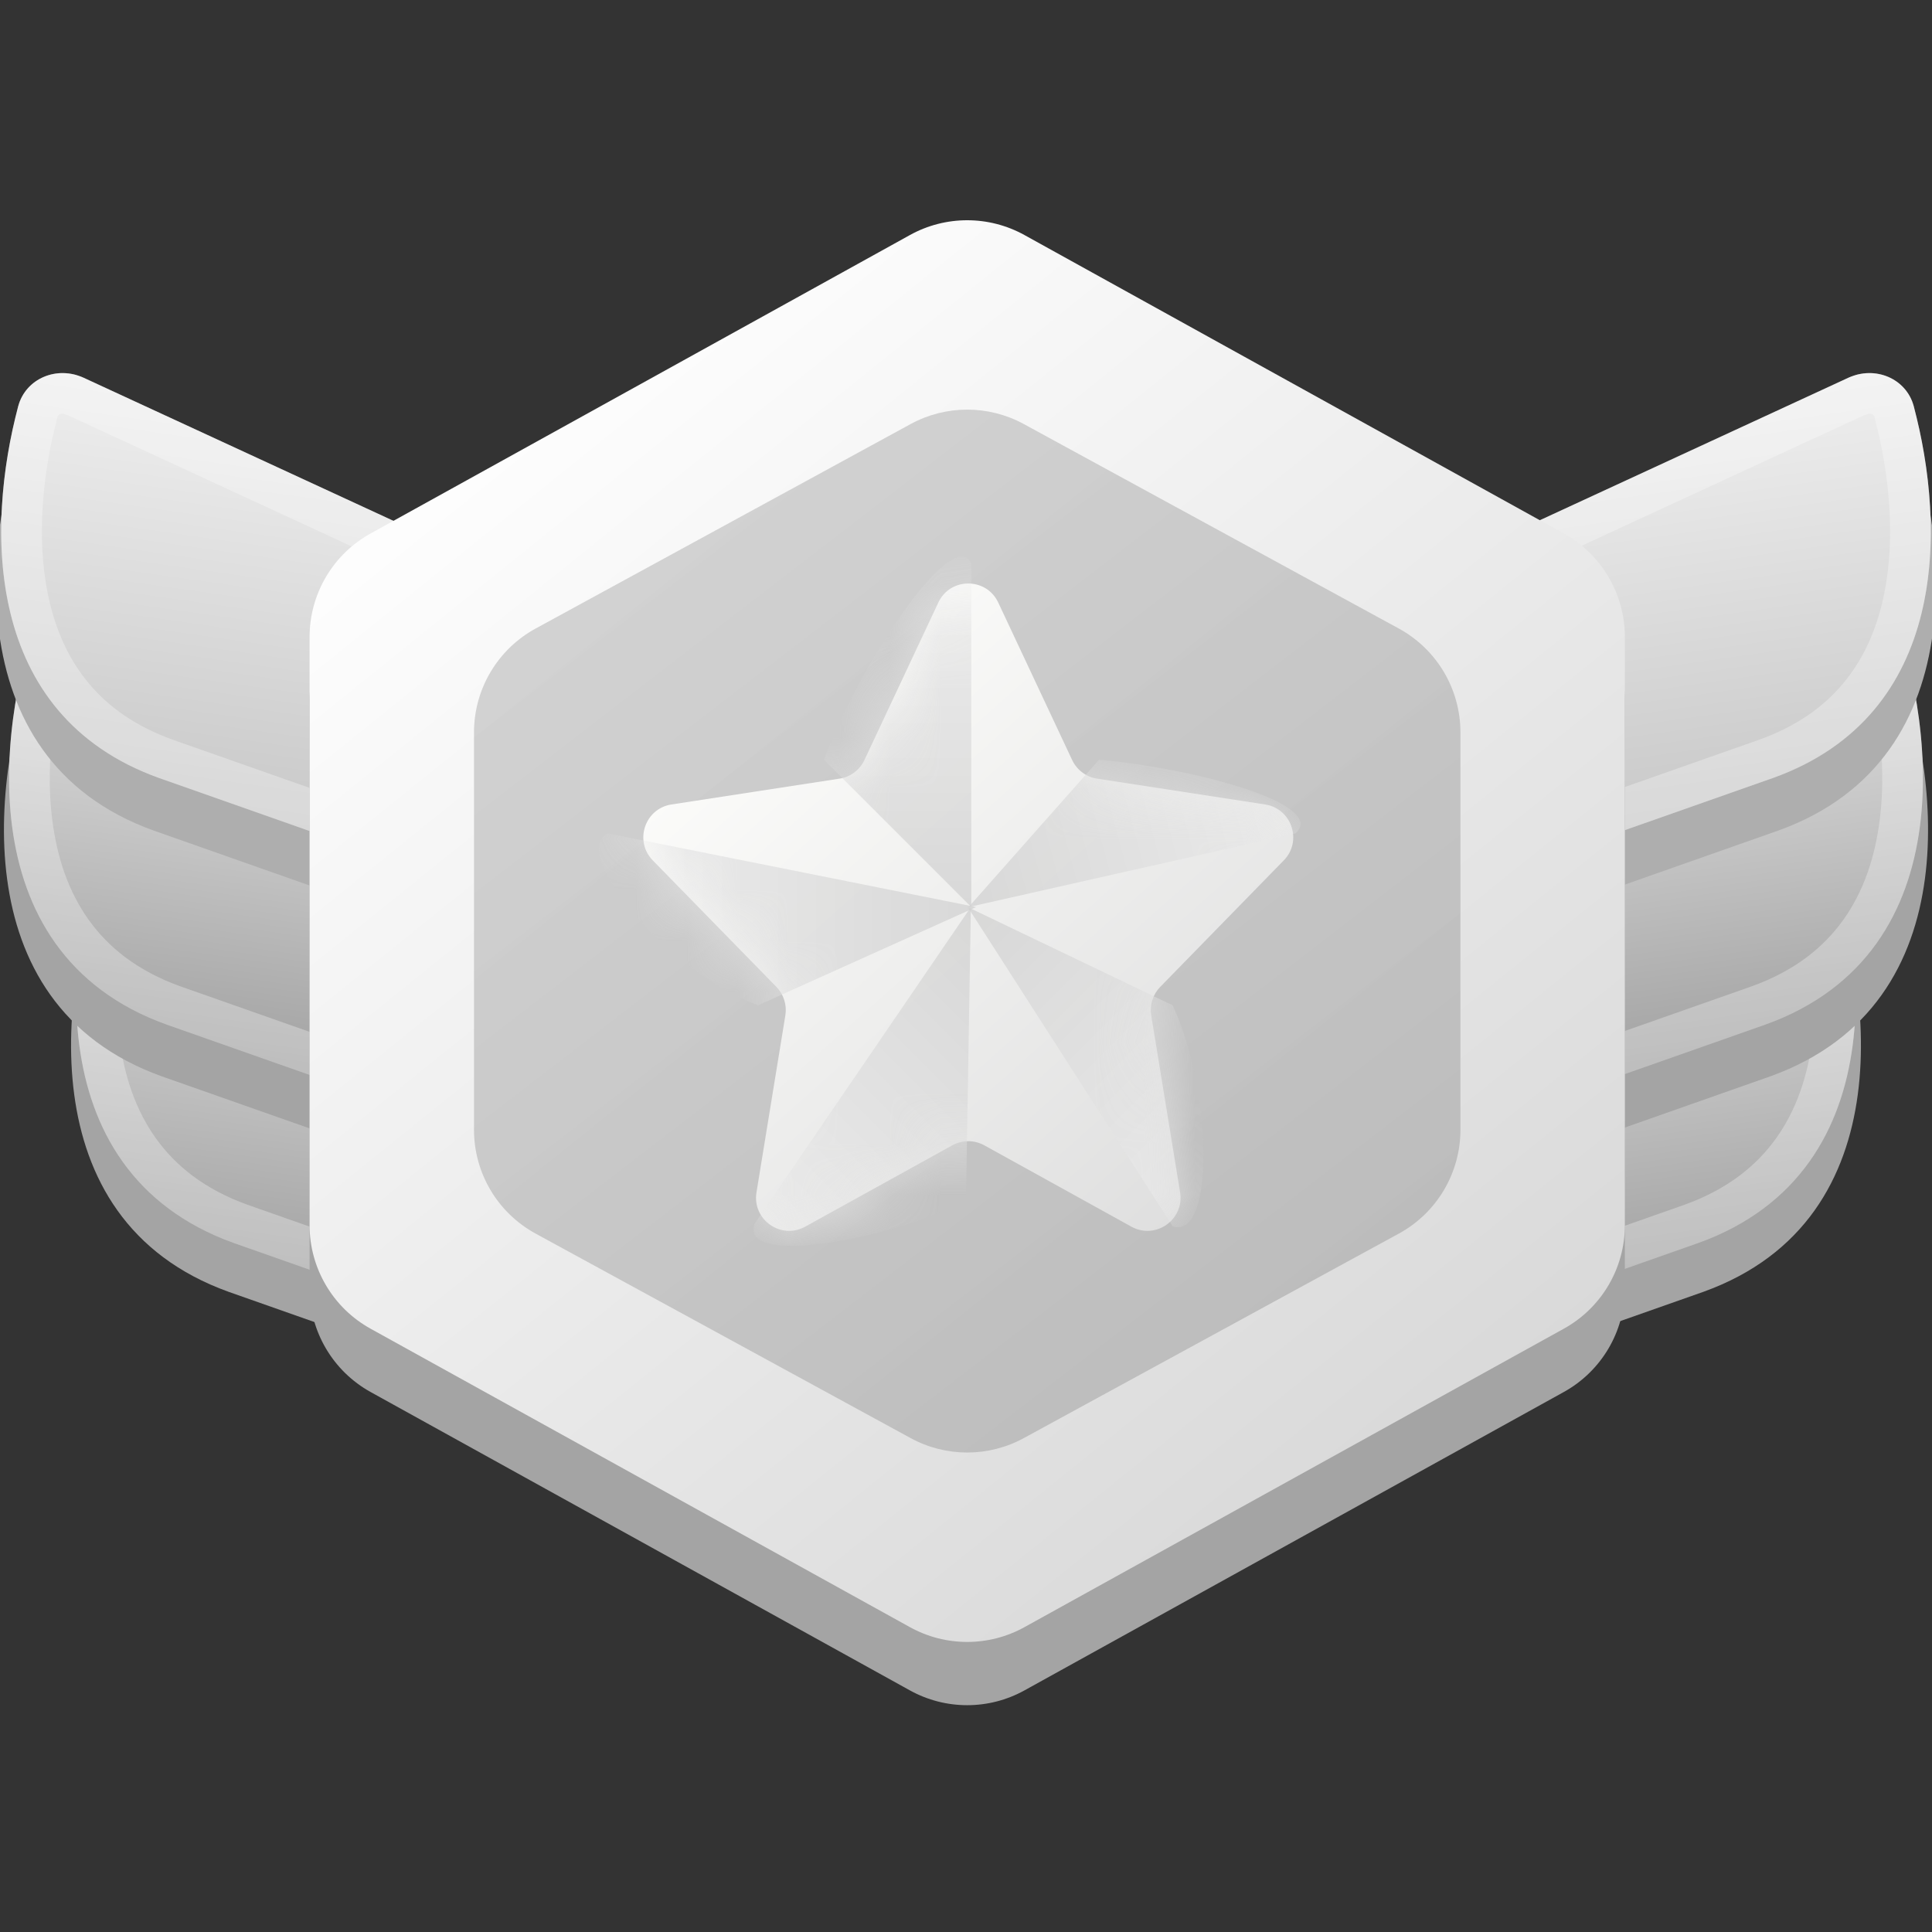 <svg width="38" height="38" viewBox="0 0 38 38" fill="none" xmlns="http://www.w3.org/2000/svg">
<rect x="0" y="0" width="38" height="38" fill="#333333" stroke="none"/>
<g clip-path="url(#clip0_1_477838)">
<path d="M2.058 17.094L12.254 21.803L10.534 27.535L4.498 25.409C0.501 23.972 1.206 19.267 2.058 17.094Z" fill="#A4A4A4"/>
<path d="M2.16 16.135L12.356 20.844L10.635 26.576L4.599 24.45C0.602 23.013 1.308 18.308 2.16 16.135Z" fill="url(#paint0_linear_1_477838)"/>
<path d="M11.872 21.061L10.373 26.058L4.732 24.072L4.731 24.072C2.909 23.416 2.16 22.033 1.958 20.516C1.777 19.159 2.042 17.718 2.388 16.681L11.872 21.061Z" stroke="white" stroke-opacity="0.3" stroke-width="0.8"/>
<path d="M0.738 12.854L10.934 17.563L9.214 23.294L3.178 21.169C-0.819 19.731 -0.114 15.027 0.738 12.854Z" fill="#A4A4A4"/>
<path d="M0.839 11.839L11.034 16.549L9.314 22.28L3.278 20.154C-0.719 18.717 -0.014 14.012 0.839 11.839Z" fill="url(#paint1_linear_1_477838)"/>
<path d="M10.551 16.765L9.052 21.762L3.411 19.776L3.41 19.776C1.588 19.12 0.839 17.737 0.637 16.22C0.456 14.863 0.721 13.422 1.067 12.385L10.551 16.765Z" stroke="white" stroke-opacity="0.3" stroke-width="0.8"/>
<path d="M0.582 8.021L10.778 12.73L9.058 18.462L3.022 16.336C-0.975 14.898 -0.27 10.194 0.582 8.021Z" fill="#AEAEAE"/>
<path d="M1.647 7.431L10.092 11.331C10.544 11.54 10.774 12.049 10.63 12.526L9.461 16.422C9.297 16.969 8.709 17.268 8.171 17.078L3.124 15.301C-0.332 14.058 -0.273 10.373 0.357 7.993C0.505 7.437 1.125 7.189 1.647 7.431Z" fill="url(#paint2_linear_1_477838)"/>
<path d="M1.479 7.793L9.924 11.695C10.162 11.805 10.297 12.052 10.269 12.304L10.248 12.411L9.078 16.308C8.992 16.595 8.711 16.768 8.425 16.73L8.304 16.701L3.256 14.923L3.255 14.923C1.674 14.353 0.908 13.24 0.597 11.977C0.32 10.852 0.407 9.607 0.637 8.541L0.744 8.096C0.81 7.846 1.074 7.686 1.357 7.751L1.479 7.793Z" stroke="white" stroke-opacity="0.3" stroke-width="0.8"/>
<path d="M35.942 17.094L25.746 21.803L27.466 27.535L33.502 25.409C37.499 23.972 36.794 19.267 35.942 17.094Z" fill="#A4A4A4"/>
<path d="M35.84 16.135L25.644 20.844L27.365 26.576L33.401 24.45C37.397 23.013 36.692 18.308 35.84 16.135Z" fill="url(#paint3_linear_1_477838)"/>
<path d="M26.128 21.061L27.627 26.058L33.268 24.072L33.269 24.072C35.09 23.416 35.84 22.033 36.042 20.516C36.223 19.159 35.958 17.718 35.612 16.681L26.128 21.061Z" stroke="white" stroke-opacity="0.3" stroke-width="0.8"/>
<path d="M37.262 12.854L27.066 17.563L28.787 23.294L34.823 21.169C38.819 19.731 38.114 15.027 37.262 12.854Z" fill="#A4A4A4"/>
<path d="M37.161 11.839L26.966 16.549L28.686 22.28L34.722 20.154C38.719 18.717 38.014 14.012 37.161 11.839Z" fill="url(#paint4_linear_1_477838)"/>
<path d="M27.449 16.765L28.948 21.762L34.589 19.776L34.59 19.776C36.412 19.12 37.161 17.737 37.363 16.22C37.544 14.863 37.279 13.422 36.934 12.385L27.449 16.765Z" stroke="white" stroke-opacity="0.3" stroke-width="0.8"/>
<path d="M37.416 8.021L27.22 12.73L28.941 18.462L34.977 16.336C38.974 14.898 38.269 10.194 37.416 8.021Z" fill="#AEAEAE"/>
<path d="M36.353 7.431L27.908 11.331C27.456 11.54 27.226 12.049 27.369 12.526L28.539 16.422C28.703 16.969 29.29 17.268 29.829 17.078L34.876 15.301C38.332 14.058 38.273 10.373 37.642 7.993C37.495 7.437 36.875 7.189 36.353 7.431Z" fill="url(#paint5_linear_1_477838)"/>
<path d="M36.52 7.793L28.075 11.695C27.838 11.805 27.703 12.052 27.731 12.304L27.752 12.411L28.922 16.308C29.008 16.595 29.289 16.768 29.574 16.73L29.695 16.701L34.743 14.923L34.745 14.923C36.326 14.353 37.092 13.24 37.403 11.977C37.68 10.852 37.593 9.607 37.362 8.541L37.256 8.096C37.19 7.846 36.926 7.686 36.643 7.751L36.52 7.793Z" stroke="white" stroke-opacity="0.3" stroke-width="0.8"/>
<path d="M17.897 5.867C18.598 5.48 19.449 5.48 20.15 5.867L30.758 11.737C31.499 12.147 31.959 12.926 31.959 13.773V25.343C31.959 26.189 31.499 26.969 30.758 27.379L20.15 33.248C19.449 33.636 18.598 33.636 17.897 33.248L7.289 27.379C6.549 26.969 6.089 26.189 6.089 25.343V13.773C6.089 12.926 6.549 12.147 7.289 11.737L17.897 5.867Z" fill="#A4A4A4"/>
<path d="M17.897 4.623C18.598 4.235 19.449 4.235 20.15 4.623L30.758 10.493C31.499 10.902 31.959 11.682 31.959 12.529V24.098C31.959 24.945 31.499 25.725 30.758 26.134L20.15 32.004C19.449 32.392 18.598 32.392 17.897 32.004L7.289 26.134C6.549 25.725 6.089 24.945 6.089 24.098V12.529C6.089 11.682 6.549 10.902 7.289 10.493L17.897 4.623Z" fill="url(#paint6_linear_1_477838)"/>
<path opacity="0.8" d="M17.91 8.341C18.605 7.962 19.444 7.962 20.138 8.341L27.512 12.362C28.26 12.77 28.725 13.553 28.725 14.405V22.221C28.725 23.073 28.26 23.857 27.512 24.264L20.138 28.285C19.444 28.664 18.605 28.664 17.91 28.285L10.536 24.264C9.788 23.857 9.323 23.073 9.323 22.221V14.405C9.323 13.553 9.788 12.77 10.536 12.362L17.91 8.341Z" fill="url(#paint7_linear_1_477838)"/>
<path d="M18.456 11.851C18.69 11.352 19.4 11.352 19.634 11.851L21.088 14.949C21.181 15.145 21.364 15.283 21.579 15.315L24.884 15.823C25.407 15.904 25.621 16.543 25.251 16.922L22.82 19.411C22.675 19.559 22.61 19.767 22.643 19.971L23.211 23.453C23.298 23.989 22.729 24.39 22.253 24.127C21.275 23.586 20.472 23.142 19.36 22.527C19.164 22.419 18.926 22.419 18.73 22.527L15.837 24.127C15.361 24.39 14.792 23.989 14.879 23.453L15.447 19.971C15.48 19.767 15.415 19.559 15.271 19.411L12.839 16.922C12.469 16.543 12.683 15.904 13.206 15.823L16.511 15.315C16.726 15.283 16.91 15.145 17.002 14.949L18.456 11.851Z" fill="url(#paint8_linear_1_477838)"/>
<mask id="mask0_1_477838" style="mask-type:alpha" maskUnits="userSpaceOnUse" x="12" y="11" width="14" height="14">
<path d="M18.456 11.851C18.69 11.352 19.4 11.352 19.634 11.851L21.088 14.949C21.181 15.145 21.364 15.283 21.579 15.315L24.884 15.823C25.407 15.904 25.621 16.543 25.251 16.922L22.82 19.411C22.675 19.559 22.61 19.767 22.643 19.971L23.211 23.453C23.298 23.989 22.729 24.39 22.253 24.127C21.275 23.586 20.472 23.142 19.36 22.527C19.164 22.419 18.926 22.419 18.73 22.527L15.837 24.127C15.361 24.39 14.792 23.989 14.879 23.453L15.447 19.971C15.48 19.767 15.415 19.559 15.271 19.411L12.839 16.922C12.469 16.543 12.683 15.904 13.206 15.823L16.511 15.315C16.726 15.283 16.91 15.145 17.002 14.949L18.456 11.851Z" fill="url(#paint9_linear_1_477838)"/>
</mask>
<g mask="url(#mask0_1_477838)">
<path opacity="0.8" d="M19.104 17.841V11.079C18.718 10.306 16.85 13.172 16.206 14.943L19.104 17.841Z" fill="url(#paint10_linear_1_477838)"/>
<path opacity="0.8" d="M19.096 17.841L14.84 24.072C14.567 24.892 17.291 24.434 18.999 23.637L19.096 17.841Z" fill="url(#paint11_linear_1_477838)"/>
<path opacity="0.8" d="M19.2 17.841L11.955 16.392C11.182 16.779 13.139 19.129 14.91 19.773L19.2 17.841Z" fill="url(#paint12_linear_1_477838)"/>
<path opacity="0.8" d="M19.035 17.841L23.065 24.121C23.885 24.394 23.862 21.481 23.065 19.773L19.035 17.841Z" fill="url(#paint13_linear_1_477838)"/>
<path opacity="0.8" d="M19.051 17.841L25.48 16.392C26.127 15.819 23.493 15.107 21.616 14.943L19.051 17.841Z" fill="url(#paint14_linear_1_477838)"/>
</g>
</g>
<defs>
<linearGradient id="paint0_linear_1_477838" x1="7.359" y1="16.875" x2="6.072" y2="25.927" gradientUnits="userSpaceOnUse">
<stop stop-color="#E7E7E7"/>
<stop offset="1" stop-color="#9C9C9C"/>
</linearGradient>
<linearGradient id="paint1_linear_1_477838" x1="6.038" y1="12.579" x2="4.751" y2="21.631" gradientUnits="userSpaceOnUse">
<stop stop-color="#E7E7E7"/>
<stop offset="1" stop-color="#9C9C9C"/>
</linearGradient>
<linearGradient id="paint2_linear_1_477838" x1="5.884" y1="7.725" x2="4.597" y2="16.778" gradientUnits="userSpaceOnUse">
<stop stop-color="#F0F0F0"/>
<stop offset="1" stop-color="#C5C5C5"/>
</linearGradient>
<linearGradient id="paint3_linear_1_477838" x1="30.64" y1="16.875" x2="31.927" y2="25.927" gradientUnits="userSpaceOnUse">
<stop stop-color="#E7E7E7"/>
<stop offset="1" stop-color="#9C9C9C"/>
</linearGradient>
<linearGradient id="paint4_linear_1_477838" x1="31.962" y1="12.579" x2="33.249" y2="21.631" gradientUnits="userSpaceOnUse">
<stop stop-color="#E7E7E7"/>
<stop offset="1" stop-color="#9C9C9C"/>
</linearGradient>
<linearGradient id="paint5_linear_1_477838" x1="32.116" y1="7.725" x2="33.403" y2="16.778" gradientUnits="userSpaceOnUse">
<stop stop-color="#F0F0F0"/>
<stop offset="1" stop-color="#C5C5C5"/>
</linearGradient>
<linearGradient id="paint6_linear_1_477838" x1="10.156" y1="6.684" x2="28.788" y2="29.83" gradientUnits="userSpaceOnUse">
<stop stop-color="white"/>
<stop offset="1" stop-color="#D7D7D7"/>
</linearGradient>
<linearGradient id="paint7_linear_1_477838" x1="13.423" y1="10.582" x2="25.874" y2="26.742" gradientUnits="userSpaceOnUse">
<stop stop-color="#C8C8C8"/>
<stop offset="1" stop-color="#B3B3B3"/>
</linearGradient>
<linearGradient id="paint8_linear_1_477838" x1="13.839" y1="12.48" x2="24.015" y2="23.928" gradientUnits="userSpaceOnUse">
<stop stop-color="#FFFFFD"/>
<stop offset="1" stop-color="#DEDEDE"/>
</linearGradient>
<linearGradient id="paint9_linear_1_477838" x1="19.045" y1="10.596" x2="19.045" y2="24.776" gradientUnits="userSpaceOnUse">
<stop stop-color="white"/>
<stop offset="1" stop-color="#E7E1B4"/>
</linearGradient>
<linearGradient id="paint10_linear_1_477838" x1="17.655" y1="10.949" x2="17.655" y2="17.841" gradientUnits="userSpaceOnUse">
<stop stop-color="#EBEBEB"/>
<stop offset="1" stop-color="#D2D2D2"/>
</linearGradient>
<linearGradient id="paint11_linear_1_477838" x1="15.167" y1="24.62" x2="20.521" y2="19.266" gradientUnits="userSpaceOnUse">
<stop stop-color="#EBEBEB"/>
<stop offset="1" stop-color="#D2D2D2"/>
</linearGradient>
<linearGradient id="paint12_linear_1_477838" x1="11.781" y1="18.083" x2="19.2" y2="18.083" gradientUnits="userSpaceOnUse">
<stop stop-color="#EBEBEB"/>
<stop offset="1" stop-color="#D2D2D2"/>
</linearGradient>
<linearGradient id="paint13_linear_1_477838" x1="24.27" y1="23.151" x2="18.997" y2="17.879" gradientUnits="userSpaceOnUse">
<stop stop-color="#EBEBEB"/>
<stop offset="1" stop-color="#D2D2D2"/>
</linearGradient>
<linearGradient id="paint14_linear_1_477838" x1="25.315" y1="15.194" x2="18.809" y2="16.938" gradientUnits="userSpaceOnUse">
<stop stop-color="#EBEBEB"/>
<stop offset="1" stop-color="#D2D2D2"/>
</linearGradient>
<clipPath id="clip0_1_477838">
<rect width="38" height="38" fill="white"/>
</clipPath>
</defs>
</svg>
